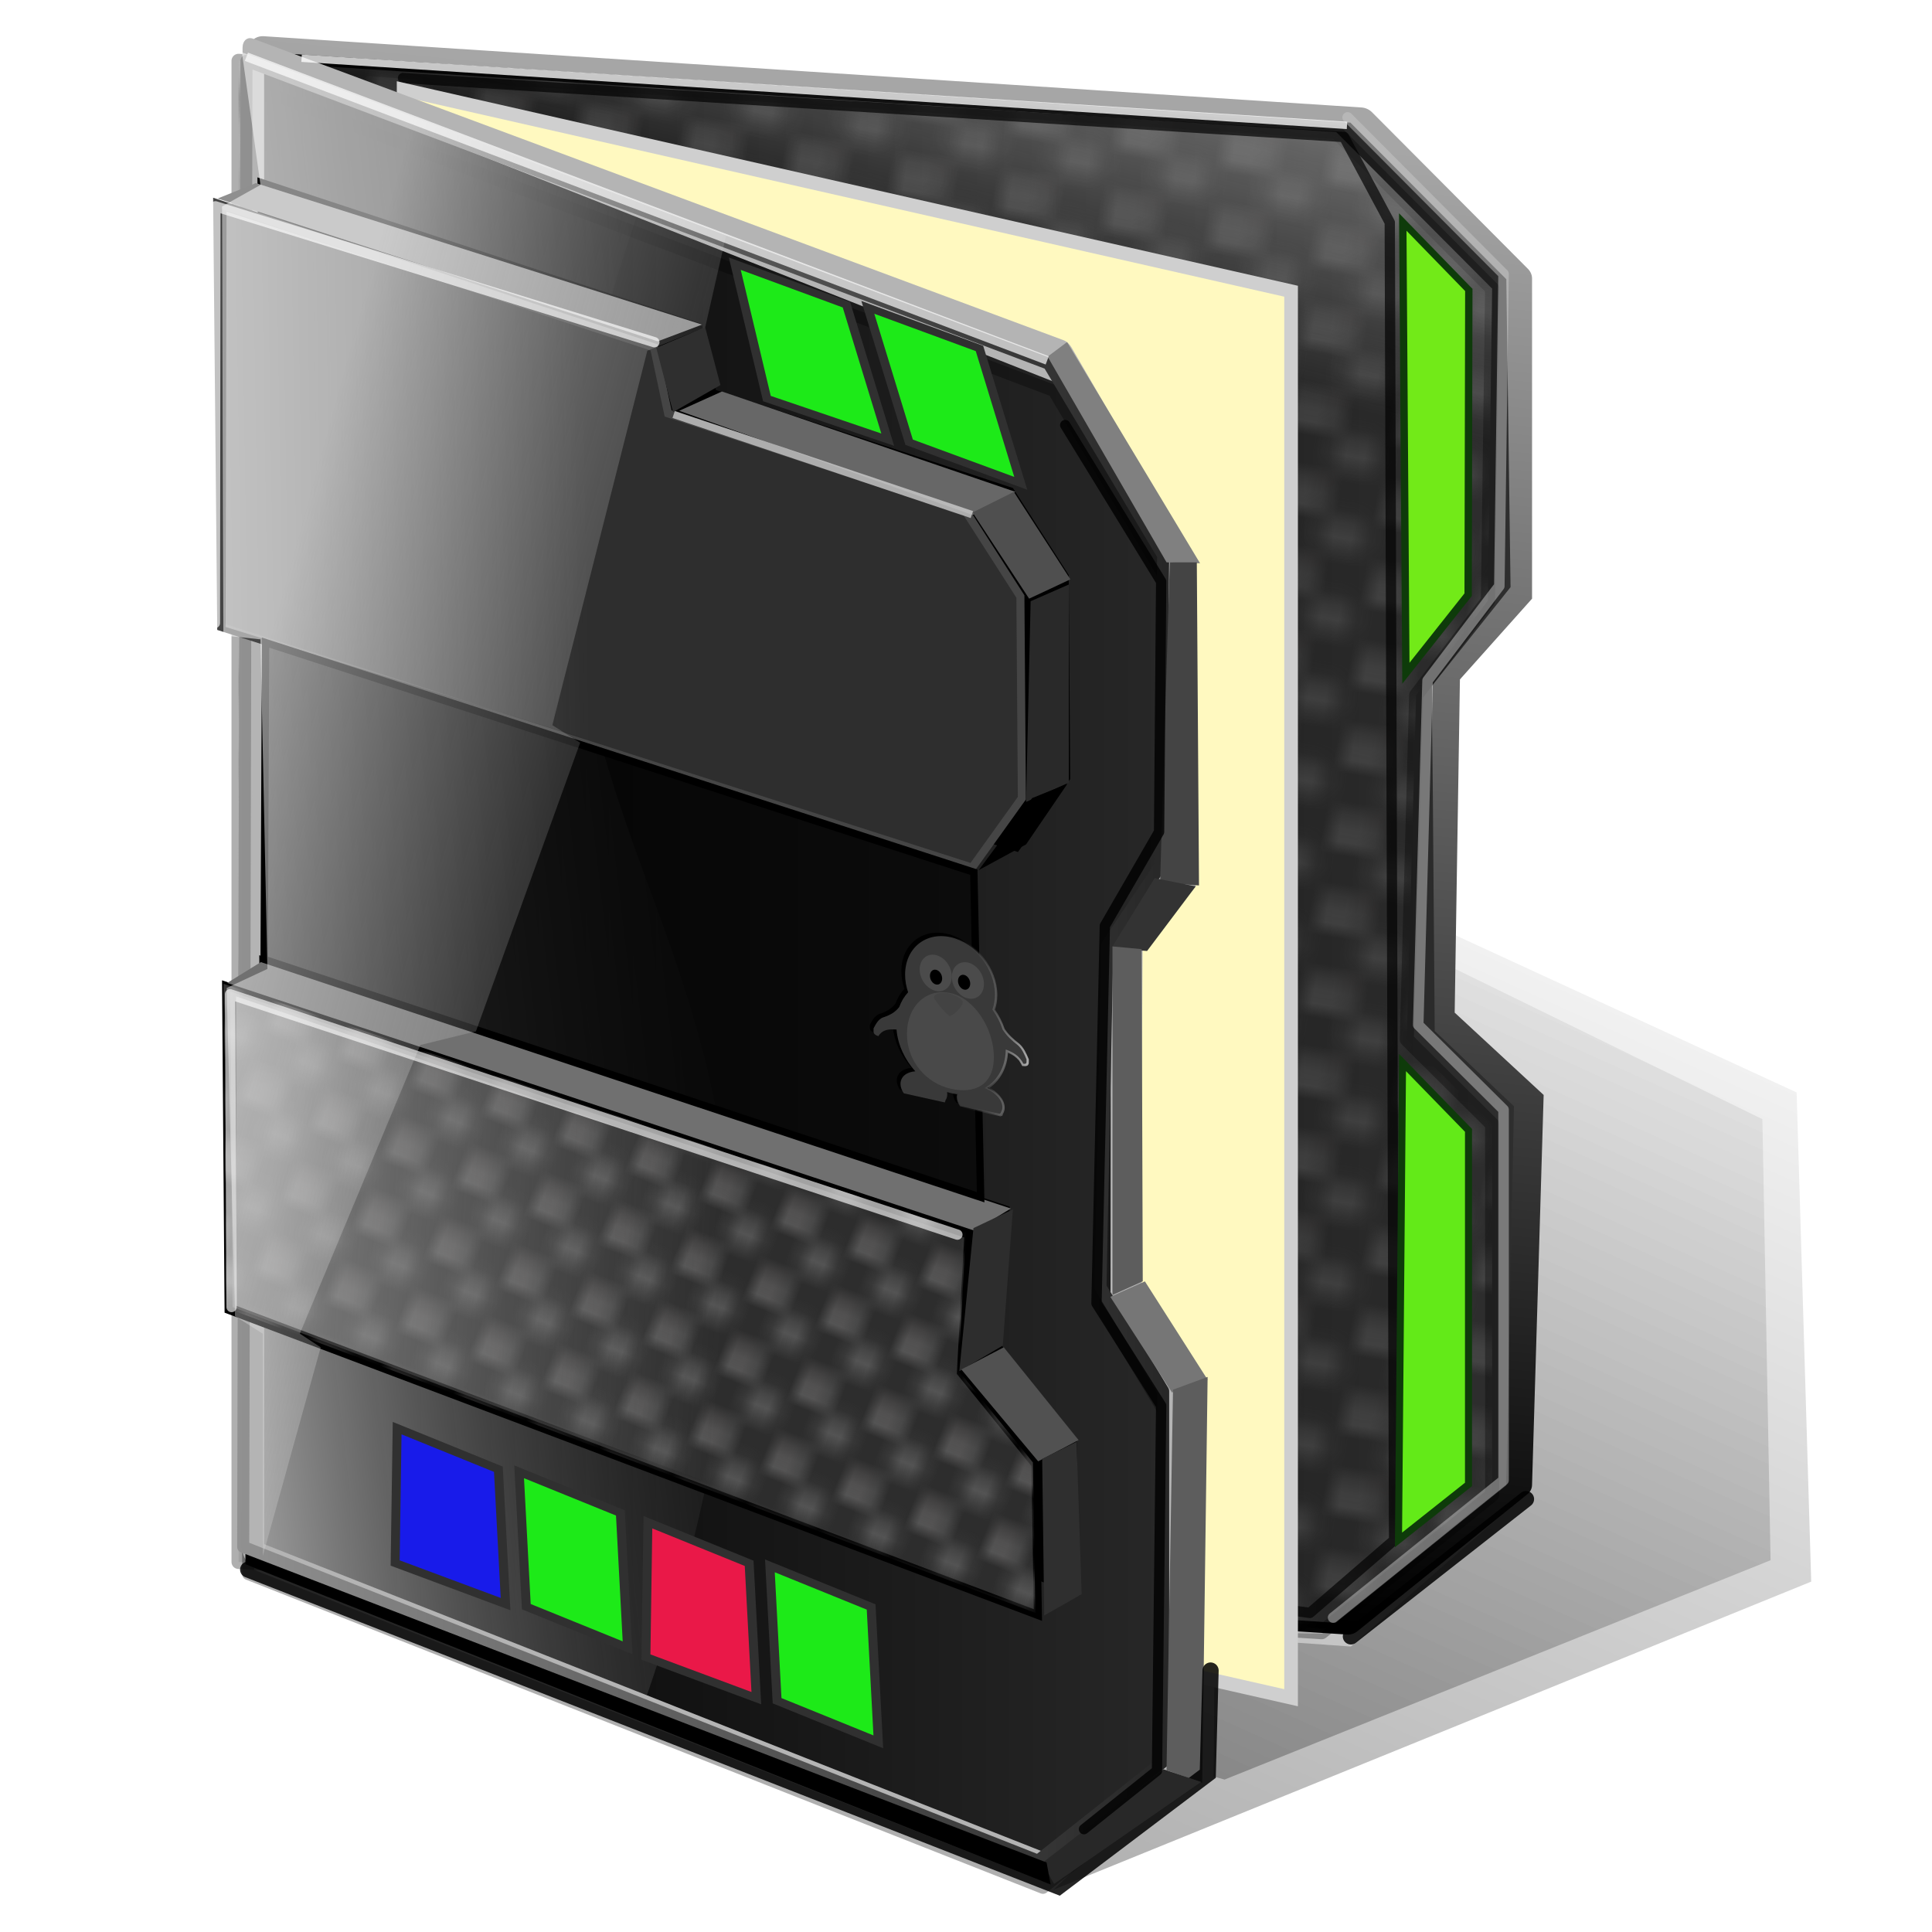 <?xml version="1.0" encoding="UTF-8" standalone="no"?>
<!-- Created with Inkscape (http://www.inkscape.org/) -->

<svg
   width="255"
   height="255"
   viewBox="0 0 67.469 67.469"
   version="1.1"
   id="svg8"
   inkscape:version="1.2.1 (9c6d41e410, 2022-07-14)"
   sodipodi:docname="pcmanfm.svg"
   xmlns:inkscape="http://www.inkscape.org/namespaces/inkscape"
   xmlns:sodipodi="http://sodipodi.sourceforge.net/DTD/sodipodi-0.dtd"
   xmlns:xlink="http://www.w3.org/1999/xlink"
   xmlns="http://www.w3.org/2000/svg"
   xmlns:svg="http://www.w3.org/2000/svg"
   xmlns:rdf="http://www.w3.org/1999/02/22-rdf-syntax-ns#"
   xmlns:cc="http://creativecommons.org/ns#"
   xmlns:dc="http://purl.org/dc/elements/1.1/">
  <defs
     id="defs2">
    <linearGradient
       inkscape:collect="always"
       id="linearGradient1733">
      <stop
         style="stop-color:#000000;stop-opacity:0.307;"
         offset="0"
         id="stop1729" />
      <stop
         style="stop-color:#000000;stop-opacity:0.049;"
         offset="1"
         id="stop1731" />
    </linearGradient>
    <linearGradient
       id="linearGradient4993"
       inkscape:collect="always">
      <stop
         id="stop4995"
         stop-color="#dddddd"
         stop-opacity="0.374" />
      <stop
         id="stop4997"
         offset="1"
         stop-color="#d5d5d5"
         stop-opacity="0" />
    </linearGradient>
    <linearGradient
       inkscape:collect="always"
       id="linearGradient5024">
      <stop
         id="stop5026"
         stop-color="#000000"
         stop-opacity="1" />
      <stop
         offset="1"
         id="stop5028"
         stop-color="#2e2e2e"
         stop-opacity="1" />
    </linearGradient>
    <pattern
       patternTransform="matrix(0.613,0.099,-0.076,0.471,56.716,241.92)"
       id="pattern4304"
       xlink:href="#pattern5023"
       inkscape:collect="always" />
    <pattern
       patternTransform="matrix(0.385,0.152,-0.142,0.361,44.173,253.22)"
       id="pattern4296"
       xlink:href="#pattern5023"
       inkscape:collect="always" />
    <linearGradient
       id="linearGradient5064"
       inkscape:collect="always">
      <stop
         id="stop5066"
         stop-color="#c5c5c5"
         stop-opacity="0.417"
         style="stop-color:#ffffff;stop-opacity:0.526;"
         offset="0" />
      <stop
         id="stop5068"
         offset="1"
         stop-color="#c5c5c5"
         stop-opacity="0"
         style="stop-color:#c5c5c5;stop-opacity:0.113" />
    </linearGradient>
    <pattern
       patternTransform="matrix(0.423,0.165,-0.164,0.419,79.873,242.201)"
       id="pattern5029"
       xlink:href="#pattern5014"
       inkscape:collect="always" />
    <linearGradient
       id="linearGradient5019"
       inkscape:collect="always">
      <stop
         id="stop5021"
         stop-color="#bbbbbb"
         stop-opacity="0.596" />
      <stop
         id="stop5023"
         offset="1"
         stop-color="#919191"
         stop-opacity="0" />
    </linearGradient>
    <pattern
       patternTransform="matrix(0.446,0.178,-0.177,0.443,79.116,242.215)"
       id="pattern4968"
       xlink:href="#pattern5014"
       inkscape:collect="always" />
    <linearGradient
       id="linearGradient4942"
       inkscape:collect="always">
      <stop
         id="stop4944"
         stop-color="#919191"
         stop-opacity="1" />
      <stop
         id="stop4946"
         offset="1"
         stop-color="#272727"
         stop-opacity="1" />
    </linearGradient>
    <linearGradient
       id="linearGradient4932"
       inkscape:collect="always">
      <stop
         id="stop4934"
         stop-color="#d5d5d5"
         stop-opacity="0.749" />
      <stop
         id="stop4936"
         offset="1"
         stop-color="#000000"
         stop-opacity="0" />
    </linearGradient>
    <pattern
       patternTransform="matrix(0.743,0,0,0.695,262.173,46.362)"
       id="pattern5023"
       xlink:href="#pattern5014"
       inkscape:collect="always" />
    <linearGradient
       id="linearGradient4153"
       inkscape:collect="always">
      <stop
         id="stop4155"
         stop-color="#a6a6a6"
         stop-opacity="1" />
      <stop
         id="stop4157"
         offset="1"
         stop-color="#000000"
         stop-opacity="1" />
    </linearGradient>
    <linearGradient
       id="linearGradient4145"
       inkscape:collect="always">
      <stop
         id="stop4147"
         stop-color="#000000"
         stop-opacity="1" />
      <stop
         id="stop4149"
         offset="1"
         stop-color="#272727"
         stop-opacity="1" />
    </linearGradient>
    <linearGradient
       gradientTransform="matrix(0.257,0.017,0,0.235,-15.569,225.425)"
       gradientUnits="userSpaceOnUse"
       y2="129.98"
       x2="265.62"
       y1="129.98"
       x1="95.05"
       id="linearGradient4151"
       xlink:href="#linearGradient5024"
       inkscape:collect="always" />
    <linearGradient
       gradientTransform="matrix(0.257,0.017,0,0.235,-15.473,225.08)"
       gradientUnits="userSpaceOnUse"
       y2="242.85"
       x2="245.55"
       y1="23.337"
       x1="254"
       id="linearGradient4159"
       xlink:href="#linearGradient4153"
       inkscape:collect="always" />
    <linearGradient
       id="linearGradient3164">
      <stop
         id="stop3166"
         stop-color="#919090"
         stop-opacity="1" />
      <stop
         offset="1"
         id="stop3168"
         stop-color="#464646"
         stop-opacity="1" />
    </linearGradient>
    <linearGradient
       gradientTransform="matrix(0.275,0,0,0.275,283.288,38.825)"
       y2="-0.084"
       x2="4.351"
       y1="9.958"
       x1="4.351"
       gradientUnits="userSpaceOnUse"
       id="linearGradient4987"
       xlink:href="#linearGradient3164"
       inkscape:collect="always" />
    <linearGradient
       y2="9.849"
       x2="14.582"
       y1="20.501"
       x1="14.582"
       gradientTransform="matrix(0.275,0,0,0.274,283.288,38.848)"
       gradientUnits="userSpaceOnUse"
       id="linearGradient4991"
       xlink:href="#linearGradient3164"
       inkscape:collect="always" />
    <pattern
       id="pattern5014"
       patternTransform="translate(283.571,48.725)"
       height="5.572"
       width="5.514"
       patternUnits="userSpaceOnUse">
      <g
         id="g5004"
         transform="translate(-283.288,-38.802)">
        <rect
           id="rect5006"
           width="2.74"
           height="2.763"
           x="283.29"
           y="38.802"
           stroke-opacity="1"
           fill="url(#linearGradient4987)"
           stroke="none"
           fill-opacity="1" />
        <rect
           id="rect5008"
           width="2.821"
           height="2.809"
           x="285.98"
           y="41.565"
           stroke-opacity="1"
           fill="url(#linearGradient4991)"
           stroke="none"
           fill-opacity="1" />
      </g>
    </pattern>
    <linearGradient
       y2="129.98"
       x2="265.62"
       y1="129.98"
       x1="95.05"
       gradientTransform="matrix(0.188,0.074,0,0.235,-9.338,219.944)"
       gradientUnits="userSpaceOnUse"
       id="linearGradient4941"
       xlink:href="#linearGradient4145"
       inkscape:collect="always" />
    <linearGradient
       gradientTransform="matrix(0.188,0.074,0,0.235,-5.378,221.886)"
       gradientUnits="userSpaceOnUse"
       y2="109.44"
       x2="185.64"
       y1="129.46"
       x1="57.03"
       id="linearGradient4938"
       xlink:href="#linearGradient4932"
       inkscape:collect="always" />
    <linearGradient
       gradientTransform="matrix(0.188,0.074,0,0.235,-5.378,221.886)"
       gradientUnits="userSpaceOnUse"
       y2="127.62"
       x2="245.22"
       y1="127.62"
       x1="72.65"
       id="linearGradient4948"
       xlink:href="#linearGradient4942"
       inkscape:collect="always" />
    <filter
       height="1.078"
       y="-0.039"
       width="1.092"
       x="-0.046"
       id="filter5009"
       inkscape:collect="always"
       color-interpolation-filters="sRGB">
      <feGaussianBlur
         id="feGaussianBlur5011"
         stdDeviation="0.027"
         inkscape:collect="always" />
    </filter>
    <linearGradient
       gradientTransform="matrix(0.306,0,0,0.257,-6.755,229.73)"
       gradientUnits="userSpaceOnUse"
       y2="71.3"
       x2="89.11"
       y1="71.862"
       x1="45.977"
       id="linearGradient5025"
       xlink:href="#linearGradient5019"
       inkscape:collect="always" />
    <linearGradient
       gradientTransform="matrix(0.306,0,0,0.257,-6.755,229.73)"
       gradientUnits="userSpaceOnUse"
       y2="176.48"
       x2="104.61"
       y1="173.93"
       x1="52.16"
       id="linearGradient5039"
       xlink:href="#linearGradient5019"
       inkscape:collect="always" />
    <linearGradient
       gradientTransform="matrix(0.306,0,0,0.257,-6.68,229.881)"
       gradientUnits="userSpaceOnUse"
       y2="117.77"
       x2="90.74"
       y1="107.72"
       x1="47.35"
       id="linearGradient5070"
       xlink:href="#linearGradient5064"
       inkscape:collect="always" />
    <linearGradient
       gradientTransform="matrix(0.257,0,0,0.257,-0.579,229.73)"
       gradientUnits="userSpaceOnUse"
       y2="37.726"
       x2="118.13"
       y1="2.146"
       x1="127.11"
       id="linearGradient4999"
       xlink:href="#linearGradient4993"
       inkscape:collect="always" />
    <filter
       height="1.026"
       y="-0.013"
       width="1.04"
       x="-0.02"
       id="filter4286"
       inkscape:collect="always"
       color-interpolation-filters="sRGB">
      <feGaussianBlur
         id="feGaussianBlur4288"
         stdDeviation="0.824"
         inkscape:collect="always" />
    </filter>
    <filter
       height="1.133"
       y="-0.065"
       width="1.039"
       x="-0.02"
       id="filter4297"
       inkscape:collect="always"
       color-interpolation-filters="sRGB">
      <feGaussianBlur
         id="feGaussianBlur4299"
         stdDeviation="0.965"
         inkscape:collect="always" />
    </filter>
    <linearGradient
       inkscape:collect="always"
       id="linearGradient4614">
      <stop
         id="stop4616"
         stop-color="#000000"
         stop-opacity="0" />
      <stop
         offset="1"
         id="stop4618"
         stop-color="#c5c5c5"
         stop-opacity="0.829" />
    </linearGradient>
    <linearGradient
       inkscape:collect="always"
       xlink:href="#linearGradient4614"
       id="linearGradient4620"
       x1="138.42"
       y1="124.97"
       x2="242.46"
       y2="123.03"
       gradientUnits="userSpaceOnUse" />
    <filter
       height="1.033"
       y="-0.016"
       width="1.482"
       x="-0.241"
       id="filter5134"
       inkscape:collect="always"
       color-interpolation-filters="sRGB">
      <feGaussianBlur
         id="feGaussianBlur5136"
         stdDeviation="1.019"
         inkscape:collect="always" />
    </filter>
    <filter
       inkscape:collect="always"
       id="filter1723"
       x="-0.027"
       width="1.055"
       y="-0.021"
       height="1.043"
       color-interpolation-filters="sRGB">
      <feGaussianBlur
         inkscape:collect="always"
         stdDeviation="1.173"
         id="feGaussianBlur1725" />
    </filter>
    <linearGradient
       inkscape:collect="always"
       xlink:href="#linearGradient1733"
       id="linearGradient1735"
       x1="154.59"
       y1="253.955"
       x2="212.544"
       y2="125.355"
       gradientUnits="userSpaceOnUse" />
  </defs>
  <sodipodi:namedview
     id="base"
     pagecolor="#ff0000"
     bordercolor="#666666"
     borderopacity="1.0"
     inkscape:pageopacity="0"
     inkscape:pageshadow="2"
     inkscape:zoom="3.4980392"
     inkscape:cx="127.5"
     inkscape:cy="127.5"
     inkscape:document-units="mm"
     inkscape:current-layer="layer1"
     showgrid="false"
     units="px"
     inkscape:snap-to-guides="false"
     inkscape:snap-grids="false"
     inkscape:snap-others="false"
     inkscape:object-nodes="false"
     inkscape:snap-nodes="false"
     inkscape:snap-global="false"
     inkscape:window-width="1920"
     inkscape:window-height="1056"
     inkscape:window-x="0"
     inkscape:window-y="0"
     inkscape:window-maximized="1"
     inkscape:showpageshadow="2"
     inkscape:pagecheckerboard="0"
     inkscape:deskcolor="#ff0000" />
  <g
     inkscape:label="Layer 1"
     inkscape:groupmode="layer"
     id="layer1"
     transform="translate(0,-229.531)">
    <g
       id="g5120"
       transform="matrix(0.257,0,0,0.257,-0.579,230.459)"
       filter="url(#filter1723)"
       style="fill-opacity:1;fill:url(#linearGradient1735)">
      <path
         sodipodi:nodetypes="ccccccccc"
         inkscape:connector-curvature="0"
         id="path4301"
         d="m 145.397,253.171 102.966,-41.865 -1.98,-66.475 -50.351,-23.196 10.466,77.224 -24.61,19.518 -19.518,-0.283 0.283,18.67 z"
         stroke-opacity="1"
         fill="#000000"
         fill-rule="evenodd"
         stroke="none"
         stroke-linejoin="miter"
         fill-opacity="0.161"
         stroke-linecap="butt"
         stroke-width="1"
         style="fill-opacity:1;fill:url(#linearGradient1735)" />
      <path
         d="m 155.425,246.922 90.612,-37.069 -1.689,-63.278 -45.119,-21.451 0.157,8.605 11.728,10.851 -1.273,54.571 -24.029,20.972 -18.501,-1.3 -0.153,18.96 z"
         id="path5114"
         inkscape:connector-curvature="0"
         sodipodi:nodetypes="ccccccccccc"
         stroke-opacity="1"
         fill="#000000"
         fill-rule="evenodd"
         stroke="none"
         stroke-linejoin="miter"
         fill-opacity="0.161"
         stroke-linecap="butt"
         stroke-width="1"
         style="fill-opacity:1;fill:url(#linearGradient1735)" />
      <path
         sodipodi:nodetypes="ccccccccccc"
         inkscape:connector-curvature="0"
         id="path5116"
         d="m 168.652,238.201 74.188,-29.802 -1.108,-59.935 -41.776,-20.434 -0.57,5.698 11.728,10.851 -1.273,54.571 -24.029,20.972 -18.501,-1.3 -0.153,18.96 z"
         stroke-opacity="1"
         fill="#000000"
         fill-rule="evenodd"
         stroke="none"
         stroke-linejoin="miter"
         fill-opacity="0.161"
         stroke-linecap="butt"
         stroke-width="1"
         style="fill-opacity:1;fill:url(#linearGradient1735)" />
      <path
         d="m 167.344,235.585 72.153,-29.22 -0.091,-56.156 -39.451,-19.126 -0.57,2.645 11.728,10.851 -1.273,54.571 -24.029,20.972 -19.228,-1.01 z"
         id="path5118"
         inkscape:connector-curvature="0"
         sodipodi:nodetypes="cccccccccc"
         stroke-opacity="1"
         fill="#000000"
         fill-rule="evenodd"
         stroke="none"
         stroke-linejoin="miter"
         fill-opacity="0.161"
         stroke-linecap="butt"
         stroke-width="1"
         style="fill-opacity:1;fill:url(#linearGradient1735)" />
    </g>
    <path
       d="m 9.211,230.796 c -0.283,-0.018 -0.513,0.177 -0.513,0.436 v 52.423 c 2.8e-5,0.259 0.23,0.485 0.513,0.503 l 37.825,2.454 c 0.132,0.009 0.258,-0.029 0.354,-0.106 l 5.953,-4.796 c 0.102,-0.082 0.159,-0.201 0.159,-0.33 l 0.405,-13.611 -3.107,-2.875 0.183,-11.636 2.519,-2.82 v -11.182 c -5e-6,-0.122 -0.052,-0.243 -0.145,-0.337 l -5.445,-5.469 c -0.097,-0.097 -0.229,-0.157 -0.368,-0.166 z m 0.513,0.973 37.603,2.44 5.148,5.171 v 10.666 l -2.46,3.312 -0.015,12.141 2.642,2.707 -0.167,12.906 -5.645,4.548 -37.106,-2.407 z"
       id="path4141"
       inkscape:connector-curvature="0"
       sodipodi:nodetypes="cccccccccccccccccccccccccccc"
       visibility="visible"
       letter-spacing="0"
       text-align="start"
       shape-rendering="auto"
       mix-blend-mode="normal"
       color-interpolation-filters="linearRGB"
       isolation="auto"
       stroke-dasharray="none"
       stroke-opacity="1"
       word-spacing="0"
       white-space="normal"
       overflow="visible"
       font-size="0"
       font-family="sans-serif"
       text-decoration-line="none"
       opacity="1"
       fill="url(#linearGradient4159)"
       solid-opacity="1"
       stroke-miterlimit="4"
       image-rendering="auto"
       text-decoration-style="solid"
       fill-opacity="1"
       text-rendering="auto"
       solid-color="#000000"
       font-weight="normal"
       stroke="none"
       text-decoration="none"
       clip-rule="nonzero"
       font-style="normal"
       display="inline"
       line-height="normal"
       text-decoration-color="#000000"
       color="#000000"
       enable-background="accumulate"
       fill-rule="nonzero"
       font-variant="normal"
       stroke-linecap="round"
       stroke-linejoin="round"
       text-transform="none"
       stroke-width="1.03"
       color-rendering="auto"
       stroke-dashoffset="0"
       text-anchor="start"
       font-stretch="normal"
       writing-mode="lr-tb"
       baseline-shift="0"
       text-indent="0"
       direction="ltr"
       color-interpolation="sRGB" />
    <path
       d="m 8.825,231.327 38.333,2.487 5.445,5.469 0.148,10.753 -2.744,3.441 0.096,12.058 2.766,2.629 -0.267,13.242 -5.953,4.796 -37.825,-2.454 z"
       id="rect4138"
       inkscape:connector-curvature="0"
       sodipodi:nodetypes="ccccccccccc"
       opacity="1"
       stroke-dasharray="none"
       stroke-opacity="1"
       fill="url(#linearGradient4151)"
       stroke="none"
       stroke-linejoin="round"
       fill-opacity="1"
       stroke-linecap="round"
       stroke-width="1.03"
       stroke-dashoffset="0"
       stroke-miterlimit="4" />
    <path
       sodipodi:nodetypes="ccccccccccc"
       inkscape:connector-curvature="0"
       id="path5021"
       d="m 8.33,231.655 38.333,2.487 5.445,5.469 -0.148,10.896 -2.506,3.302 -0.326,12.024 2.98,2.961 v 12.941 l -5.953,4.796 -37.825,-2.454 z"
       opacity="0.314"
       stroke-dasharray="none"
       stroke-opacity="1"
       fill="url(#pattern4304)"
       stroke="#000000"
       stroke-linejoin="round"
       fill-opacity="1"
       stroke-linecap="round"
       stroke-width="0.491"
       stroke-dashoffset="0"
       stroke-miterlimit="4" />
    <path
       d="m 47.062,233.631 5.445,5.469 -0.148,10.896 -2.506,3.302 -0.326,12.024 2.98,2.961 v 12.941 l -5.953,4.796"
       id="path4912"
       inkscape:connector-curvature="0"
       sodipodi:nodetypes="cccccccc"
       opacity="0.488"
       stroke-dasharray="none"
       stroke-opacity="1"
       fill="none"
       stroke="#c9c9c9"
       stroke-linejoin="round"
       fill-opacity="1"
       stroke-linecap="round"
       stroke-width="0.368"
       stroke-dashoffset="0"
       stroke-miterlimit="4" />
    <path
       d="m 8.33,231.655 38.333,2.487 5.445,5.469 -0.148,10.896 -43.63,-10.978 z"
       id="path4991"
       inkscape:connector-curvature="0"
       sodipodi:nodetypes="cccccc"
       opacity="1"
       stroke-dasharray="none"
       stroke-opacity="1"
       fill="url(#linearGradient4999)"
       stroke="none"
       stroke-linejoin="round"
       fill-opacity="1"
       stroke-linecap="round"
       stroke-width="0.491"
       stroke-dashoffset="0"
       stroke-miterlimit="4" />
    <path
       d="m 57.016,6.992 127.865,8.014 6.217,11.607 0.587,179.056 -11.436,9.886 -14.215,-1.929"
       id="path4284"
       inkscape:connector-curvature="0"
       sodipodi:nodetypes="cccccc"
       transform="matrix(0.257,0,0,0.257,-0.579,230.459)"
       stroke-dasharray="none"
       stroke-opacity="0.668"
       fill="none"
       filter="url(#filter4286)"
       fill-rule="evenodd"
       stroke="#000000"
       stroke-linejoin="round"
       stroke-linecap="round"
       stroke-width="1.4"
       stroke-miterlimit="4" />
    <path
       d="m 232.973,96.094 -0.425,-67.028 8.975,9.447 -0.089,45.292 z"
       id="path4914"
       inkscape:connector-curvature="0"
       sodipodi:nodetypes="ccccc"
       transform="matrix(0.257,0.017,0,0.235,-10.778,226.5)"
       style="fill:#72ea18;fill-opacity:1;fill-rule:evenodd;stroke:#0e3b0a;stroke-width:1;stroke-linecap:butt;stroke-linejoin:miter;stroke-opacity:1" />
    <path
       sodipodi:nodetypes="ccccc"
       inkscape:connector-curvature="0"
       id="path4928"
       d="m 48.838,283.308 0.141,-16.671 2.304,2.368 -1.08e-4,12.365 z"
       style="fill:#63ea18;fill-opacity:1;fill-rule:evenodd;stroke:#0e3b0a;stroke-width:0.246;stroke-linecap:butt;stroke-linejoin:miter;stroke-opacity:1" />
    <path
       id="rect1334"
       style="fill:#fff9c0;stroke:#cfcfcf;stroke-width:0.477;stroke-linecap:round;stroke-dasharray:none;stroke-opacity:1"
       d="m 14.095,232.667 30.992,7.034 v 49.118 l -30.992,-7.034 z"
       sodipodi:nodetypes="ccccc" />
    <path
       sodipodi:nodetypes="ccccccccccc"
       inkscape:connector-curvature="0"
       id="path4929"
       d="m 8.563,231.33 28.13,11.106 3.996,6.694 0.109,10.787 -2.013,2.824 0.071,12.08 2.03,3.251 -0.196,13.182 -4.369,3.458 -27.757,-10.959 z"
       opacity="1"
       stroke-dasharray="none"
       stroke-opacity="1"
       fill="url(#linearGradient4941)"
       stroke="none"
       stroke-linejoin="round"
       fill-opacity="1"
       stroke-linecap="round"
       stroke-width="1.03"
       stroke-dashoffset="0"
       stroke-miterlimit="4" />
    <path
       d="m 8.78,232.556 28.016,10.625 3.996,6.694 -0.109,10.863 -1.839,2.739 -0.239,11.95 2.187,3.631 V 291.999 l -4.369,3.458 -27.757,-10.959 z"
       id="path4931"
       inkscape:connector-curvature="0"
       sodipodi:nodetypes="ccccccccccc"
       opacity="0.314"
       stroke-dasharray="none"
       stroke-opacity="1"
       fill="url(#pattern4296)"
       stroke="#000000"
       stroke-linejoin="round"
       fill-opacity="1"
       stroke-linecap="round"
       stroke-width="0.421"
       stroke-dashoffset="0"
       stroke-miterlimit="4" />
    <path
       sodipodi:nodetypes="cccccccc"
       inkscape:connector-curvature="0"
       id="path4933"
       d="m 36.623,242.233 3.996,6.694 -0.109,10.863 -1.839,2.739 -0.239,11.95 2.187,3.631 v 12.941 l -4.369,3.458"
       opacity="0.488"
       stroke-dasharray="none"
       stroke-opacity="1"
       fill="none"
       stroke="#c9c9c9"
       stroke-linejoin="round"
       fill-opacity="1"
       stroke-linecap="round"
       stroke-width="0.315"
       stroke-dashoffset="0"
       stroke-miterlimit="4" />
    <path
       sodipodi:nodetypes="ccccc"
       inkscape:connector-curvature="0"
       id="path4930"
       d="m 8.9,231.453 13.433,5.355 c -8.504,24.159 10.024,23.677 0.241,51.975 l -13.635,-5.185 z"
       opacity="1"
       stroke-dasharray="none"
       stroke-opacity="1"
       fill="url(#linearGradient4938)"
       stroke="none"
       stroke-linejoin="round"
       fill-opacity="1"
       stroke-linecap="round"
       stroke-width="0.515"
       stroke-dashoffset="0"
       stroke-miterlimit="4" />
    <path
       sodipodi:nodetypes="cccccccccccccccccccccccccccc"
       inkscape:connector-curvature="0"
       id="path4927"
       d="m 8.847,230.886 c -0.208,-0.082 -0.377,0.062 -0.377,0.321 v 52.423 c 2.09e-5,0.259 0.169,0.536 0.377,0.618 L 36.604,295.207 c 0.097,0.038 0.19,0.029 0.26,-0.027 l 4.997,-3.313 c 0.075,-0.059 0.117,-0.166 0.117,-0.294 l 0.012,-13.76 -2.166,-3.574 0.077,-11.498 1.849,-2.254 v -11.182 c -8e-6,-0.122 -0.038,-0.255 -0.107,-0.37 l -4.224,-7.271 c -0.071,-0.119 -0.168,-0.209 -0.27,-0.249 z m 0.377,1.088 27.595,10.895 3.778,6.329 v 10.666 l -1.805,2.759 -0.011,12.137 1.939,3.301 -0.122,12.868 -4.142,3.279 -27.23,-10.751 z"
       visibility="visible"
       letter-spacing="0"
       text-align="start"
       shape-rendering="auto"
       mix-blend-mode="normal"
       color-interpolation-filters="linearRGB"
       isolation="auto"
       stroke-dasharray="none"
       stroke-opacity="1"
       word-spacing="0"
       white-space="normal"
       overflow="visible"
       font-size="0"
       font-family="sans-serif"
       text-decoration-line="none"
       opacity="1"
       fill="#b4b4b4"
       solid-opacity="1"
       stroke-miterlimit="4"
       image-rendering="auto"
       text-decoration-style="solid"
       fill-opacity="1"
       text-rendering="auto"
       solid-color="#000000"
       font-weight="normal"
       stroke="none"
       text-decoration="none"
       clip-rule="nonzero"
       font-style="normal"
       display="inline"
       line-height="normal"
       text-decoration-color="#000000"
       color="#000000"
       enable-background="accumulate"
       fill-rule="nonzero"
       font-variant="normal"
       stroke-linecap="round"
       stroke-linejoin="round"
       text-transform="none"
       stroke-width="1.03"
       color-rendering="auto"
       stroke-dashoffset="0"
       text-anchor="start"
       font-stretch="normal"
       writing-mode="lr-tb"
       baseline-shift="0"
       text-indent="0"
       direction="ltr"
       color-interpolation="sRGB" />
    <path
       sodipodi:nodetypes="ccccccccccc"
       inkscape:connector-curvature="0"
       id="path4940"
       d="m 8.607,231.656 28.016,10.577 3.996,6.694 -0.109,10.863 -1.839,2.739 -0.239,11.95 2.187,3.631 v 12.941 l -4.369,3.458 -27.757,-10.959 z"
       opacity="1"
       stroke-dasharray="none"
       stroke-opacity="1"
       fill="none"
       stroke="url(#linearGradient4948)"
       stroke-linejoin="round"
       fill-opacity="1"
       stroke-linecap="round"
       stroke-width="0.421"
       stroke-dashoffset="0"
       stroke-miterlimit="4" />
    <path
       d="m 37.264,241.477 4.644,7.724 -1.17,-0.032 -4.153,-7.183 z"
       id="path4946"
       inkscape:connector-curvature="0"
       stroke-opacity="1"
       fill="#808080"
       fill-rule="evenodd"
       stroke="none"
       stroke-linejoin="miter"
       fill-opacity="1"
       stroke-linecap="butt"
       stroke-width="0.257" />
    <path
       d="m 40.851,249.169 h 0.944 l 0.076,11.283 -1.359,-0.095 z"
       id="path4948"
       inkscape:connector-curvature="0"
       stroke-opacity="1"
       fill="#444444"
       fill-rule="evenodd"
       stroke="none"
       stroke-linejoin="miter"
       fill-opacity="1"
       stroke-linecap="butt"
       stroke-width="0.257" />
    <path
       d="m 40.322,260.198 1.435,0.286 -1.699,2.257 -1.246,-0.095 z"
       id="path4950"
       inkscape:connector-curvature="0"
       sodipodi:nodetypes="ccccc"
       stroke-opacity="1"
       fill="#333333"
       fill-rule="evenodd"
       stroke="none"
       stroke-linejoin="miter"
       fill-opacity="1"
       stroke-linecap="butt"
       stroke-width="0.257" />
    <path
       d="m 38.85,262.582 1.019,0.095 0.038,11.601 -1.057,0.477 z"
       id="path4952"
       inkscape:connector-curvature="0"
       stroke-opacity="1"
       fill="#5d5d5d"
       fill-rule="evenodd"
       stroke="none"
       stroke-linejoin="miter"
       fill-opacity="1"
       stroke-linecap="butt"
       stroke-width="0.257" />
    <path
       d="m 38.774,274.819 1.208,-0.54 2.19,3.433 -1.246,0.445 z"
       id="path4954"
       inkscape:connector-curvature="0"
       stroke-opacity="1"
       fill="#767676"
       fill-rule="evenodd"
       stroke="none"
       stroke-linejoin="miter"
       fill-opacity="1"
       stroke-linecap="butt"
       stroke-width="0.257" />
    <path
       d="m 40.964,278.061 1.208,-0.445 -0.189,14.176 -1.246,-0.445 z"
       id="path4956"
       inkscape:connector-curvature="0"
       stroke-opacity="1"
       fill="#5d5d5d"
       fill-rule="evenodd"
       stroke="none"
       stroke-linejoin="miter"
       fill-opacity="1"
       stroke-linecap="butt"
       stroke-width="0.257" />
    <path
       d="m 35.094,210.259 110.11,43.063 20.282,-15.323 0.378,-14.024 m 19.068,-4.64 23.793,-18.658"
       id="path4291"
       inkscape:connector-curvature="0"
       sodipodi:nodetypes="cccccc"
       transform="matrix(0.257,0,0,0.257,-0.352,230.308)"
       stroke-dasharray="none"
       stroke-opacity="0.855"
       fill="none"
       filter="url(#filter4297)"
       fill-rule="evenodd"
       stroke="#000000"
       stroke-linejoin="miter"
       stroke-linecap="round"
       stroke-width="2.2"
       stroke-miterlimit="4" />
    <path
       d="m 40.624,291.315 1.321,0.445 -5.134,3.56 -0.415,-0.731 z"
       id="path4958"
       inkscape:connector-curvature="0"
       stroke-opacity="1"
       fill="#282828"
       fill-rule="evenodd"
       stroke="none"
       stroke-linejoin="miter"
       fill-opacity="1"
       stroke-linecap="butt"
       stroke-width="0.257" />
    <path
       d="m 8.57,283.801 27.979,10.772 0.141,0.769 -28.119,-11.186 z"
       id="path4960"
       inkscape:connector-curvature="0"
       stroke-opacity="1"
       fill="#000000"
       fill-rule="evenodd"
       stroke="none"
       stroke-linejoin="miter"
       fill-opacity="1"
       stroke-linecap="butt"
       stroke-width="0.257" />
    <path
       d="m 9.132,235.92 0.141,14.796 26.221,8.404 1.739,-2.426 -0.052,-7.043 -1.898,-2.959 -10.404,-3.433 -0.492,-2.308 z"
       id="path4962"
       inkscape:connector-curvature="0"
       sodipodi:nodetypes="ccccccccc"
       stroke-opacity="1"
       fill="#000000"
       fill-rule="evenodd"
       stroke="#000000"
       stroke-linejoin="miter"
       fill-opacity="1"
       stroke-linecap="butt"
       stroke-width="0.281" />
    <path
       sodipodi:nodetypes="ccccccccc"
       inkscape:connector-curvature="0"
       id="path4964"
       d="m 7.585,236.631 0.141,14.796 26.221,8.404 1.739,-2.426 -0.052,-7.043 -1.898,-2.959 -10.404,-3.433 -0.492,-2.308 z"
       stroke-opacity="1"
       fill="#2e2e2e"
       fill-rule="evenodd"
       stroke="#454545"
       stroke-linejoin="miter"
       fill-opacity="1"
       stroke-linecap="butt"
       stroke-width="0.281" />
    <path
       d="m 7.304,236.631 0.141,14.796 26.221,8.404 1.739,-2.426 -0.052,-7.043 -1.898,-2.959 -10.404,-3.433 -0.492,-2.308 z"
       id="path4966"
       inkscape:connector-curvature="0"
       sodipodi:nodetypes="ccccccccc"
       style="opacity:0.311;fill:url(#pattern4968);fill-opacity:1;fill-rule:evenodd;stroke:none;stroke-width:0.257;stroke-linecap:butt;stroke-linejoin:miter;stroke-opacity:1" />
    <path
       d="m 7.6,236.464 1.334,-0.539 15.583,4.942 -1.548,0.584 z"
       id="path4970"
       inkscape:connector-curvature="0"
       stroke-opacity="1"
       fill="#8f8f8f"
       fill-rule="evenodd"
       stroke="none"
       stroke-linejoin="miter"
       fill-opacity="1"
       stroke-linecap="butt"
       stroke-width="0.257" />
    <path
       d="m 24.625,240.957 0.534,2.022 -1.654,0.944 -0.587,-2.247 z"
       id="path4972"
       inkscape:connector-curvature="0"
       stroke-opacity="1"
       fill="#2f2f2f"
       fill-rule="evenodd"
       stroke="none"
       stroke-linejoin="miter"
       fill-opacity="1"
       stroke-linecap="butt"
       stroke-width="0.257" />
    <path
       d="m 25.212,243.203 -1.494,0.674 10.247,3.639 1.494,-0.809 z"
       id="path4974"
       inkscape:connector-curvature="0"
       stroke-opacity="1"
       fill="#676767"
       fill-rule="evenodd"
       stroke="none"
       stroke-linejoin="miter"
       fill-opacity="1"
       stroke-linecap="butt"
       stroke-width="0.257" />
    <path
       d="m 33.964,247.427 1.975,3.01 1.441,-0.674 -1.975,-3.055 z"
       id="path4976"
       inkscape:connector-curvature="0"
       stroke-opacity="1"
       fill="#4f4f4f"
       fill-rule="evenodd"
       stroke="none"
       stroke-linejoin="miter"
       fill-opacity="1"
       stroke-linecap="butt"
       stroke-width="0.257" />
    <path
       d="m 35.992,250.527 1.334,-0.584 v 6.919 l -1.494,0.674 z"
       id="path4978"
       inkscape:connector-curvature="0"
       stroke-opacity="1"
       fill="#292929"
       fill-rule="evenodd"
       stroke="none"
       stroke-linejoin="miter"
       fill-opacity="1"
       stroke-linecap="butt"
       stroke-width="0.257" />
    <path
       d="m 36.046,257.401 1.227,-0.494 -1.441,2.112 -1.654,0.899 z"
       id="path4980"
       inkscape:connector-curvature="0"
       stroke-opacity="1"
       fill="#000000"
       fill-rule="evenodd"
       stroke="none"
       stroke-linejoin="miter"
       fill-opacity="1"
       stroke-linecap="butt"
       stroke-width="0.257" />
    <path
       sodipodi:nodetypes="cccccc"
       inkscape:connector-curvature="0"
       id="path5017"
       d="m 7.911,236.922 -0.033,14.504 14.171,4.39 1.002,-11.847 -0.492,-2.308 z"
       opacity="1"
       stroke-opacity="1"
       fill="url(#linearGradient5025)"
       fill-rule="evenodd"
       stroke="none"
       stroke-linejoin="miter"
       fill-opacity="1"
       stroke-linecap="butt"
       stroke-width="0.257" />
    <path
       d="m 105.934,35.058 12.74,5.585 4.712,18.325 -13.787,-5.585 z"
       id="path4993"
       inkscape:connector-curvature="0"
       transform="matrix(0.306,0,0,0.257,-6.755,229.73)"
       stroke-opacity="1"
       fill="#1dea18"
       filter="url(#filter5009)"
       fill-rule="evenodd"
       stroke="#303030"
       stroke-linejoin="miter"
       fill-opacity="1"
       stroke-linecap="butt"
       stroke-width="1" />
    <path
       inkscape:connector-curvature="0"
       id="path4995"
       d="m 121.117,40.991 12.74,5.585 4.712,18.325 -12.74,-5.585 z"
       sodipodi:nodetypes="ccccc"
       transform="matrix(0.306,0,0,0.257,-6.755,229.73)"
       stroke-opacity="1"
       fill="#1dea18"
       filter="url(#filter5009)"
       fill-rule="evenodd"
       stroke="#303030"
       stroke-linejoin="miter"
       fill-opacity="1"
       stroke-linecap="butt"
       stroke-width="1" />
    <path
       d="m 37.545,285.054 -28.262,-10.656 -0.087,-11.313 25.921,8.686 -0.26,4.817 2.601,3.211 z"
       id="path5013"
       inkscape:connector-curvature="0"
       sodipodi:nodetypes="ccccccc"
       stroke-opacity="1"
       fill="#000000"
       fill-rule="evenodd"
       stroke="#000000"
       stroke-linejoin="miter"
       fill-opacity="1"
       stroke-linecap="butt"
       stroke-width="0.281" />
    <path
       sodipodi:nodetypes="ccccccc"
       inkscape:connector-curvature="0"
       id="path5015"
       d="m 36.245,285.93 -28.262,-10.656 -0.087,-11.313 25.921,8.686 -0.26,4.817 2.601,3.211 z"
       stroke-opacity="1"
       fill="#2d2d2d"
       fill-rule="evenodd"
       stroke="#000000"
       stroke-linejoin="miter"
       fill-opacity="1"
       stroke-linecap="butt"
       stroke-width="0.281" />
    <path
       d="m 36.158,285.857 -28.262,-10.656 -0.087,-11.313 25.921,8.686 -0.26,4.817 2.601,3.211 z"
       id="path5027"
       inkscape:connector-curvature="0"
       sodipodi:nodetypes="ccccccc"
       style="opacity:0.555;fill:url(#pattern5029);fill-opacity:1;fill-rule:evenodd;stroke:none;stroke-width:0.257;stroke-linecap:butt;stroke-linejoin:miter;stroke-opacity:1" />
    <path
       sodipodi:nodetypes="ccccc"
       inkscape:connector-curvature="0"
       id="path5031"
       d="m 8.243,275.128 -3e-7,-10.802 17.079,5.839 -0.087,11.313 c 0,0 -1.819,-0.629 -16.992,-6.35 z"
       opacity="1"
       stroke-opacity="1"
       fill="url(#linearGradient5039)"
       fill-rule="evenodd"
       stroke="none"
       stroke-linejoin="miter"
       fill-opacity="1"
       stroke-linecap="butt"
       stroke-width="0.257" />
    <g
       id="g1742"
       transform="translate(-63.12,12.97)">
      <path
         style="fill:#181bea;fill-opacity:1;fill-rule:evenodd;stroke:#303030;stroke-width:1;stroke-linecap:butt;stroke-linejoin:miter;stroke-opacity:1"
         transform="matrix(0.306,0,-0.065,0.257,46.852,257.424)"
         d="m 105.934,35.058 12.74,5.585 4.712,18.325 -13.787,-5.585 z"
         id="path5044"
         inkscape:connector-curvature="0" />
      <path
         style="fill:#1dea18;fill-opacity:1;fill-rule:evenodd;stroke:#303030;stroke-width:1;stroke-linecap:butt;stroke-linejoin:miter;stroke-opacity:1"
         transform="matrix(0.306,0,-0.065,0.257,46.852,257.424)"
         inkscape:connector-curvature="0"
         id="path5046"
         d="m 121.117,40.991 12.74,5.585 4.712,18.325 -12.74,-5.585 z"
         sodipodi:nodetypes="ccccc" />
      <path
         style="fill:#ea1848;fill-opacity:1;fill-rule:evenodd;stroke:#303030;stroke-width:1;stroke-linecap:butt;stroke-linejoin:miter;stroke-opacity:1"
         transform="matrix(0.306,0,-0.065,0.257,55.609,260.709)"
         inkscape:connector-curvature="0"
         id="path5050"
         d="m 105.934,35.058 12.74,5.585 4.712,18.325 -13.787,-5.585 z" />
      <path
         style="fill:#1dea18;fill-opacity:1;fill-rule:evenodd;stroke:#303030;stroke-width:1;stroke-linecap:butt;stroke-linejoin:miter;stroke-opacity:1"
         transform="matrix(0.306,0,-0.065,0.257,55.609,260.709)"
         sodipodi:nodetypes="ccccc"
         d="m 121.117,40.991 12.74,5.585 4.712,18.325 -12.74,-5.585 z"
         id="path5052"
         inkscape:connector-curvature="0" />
    </g>
    <path
       d="m 7.934,263.857 1.201,-0.743 26.166,8.621 -1.271,0.773 z"
       id="path5054"
       inkscape:connector-curvature="0"
       stroke-opacity="1"
       fill="#707070"
       fill-rule="evenodd"
       stroke="none"
       stroke-linejoin="miter"
       fill-opacity="1"
       stroke-linecap="butt"
       stroke-width="0.257" />
    <path
       d="m 35.372,271.765 -0.353,4.757 -1.518,0.892 0.494,-4.995 z"
       id="path5056"
       inkscape:connector-curvature="0"
       stroke-opacity="1"
       fill="#2d2d2d"
       fill-rule="evenodd"
       stroke="none"
       stroke-linejoin="miter"
       fill-opacity="1"
       stroke-linecap="butt"
       stroke-width="0.257" />
    <path
       d="m 33.571,277.354 1.483,-0.773 2.613,3.24 -1.412,0.743 z"
       id="path5058"
       inkscape:connector-curvature="0"
       stroke-opacity="1"
       fill="#515151"
       fill-rule="evenodd"
       stroke="none"
       stroke-linejoin="miter"
       fill-opacity="1"
       stroke-linecap="butt"
       stroke-width="0.257" />
    <path
       d="m 37.596,279.881 0.177,5.322 -1.307,0.743 -0.071,-5.47 z"
       id="path5060"
       inkscape:connector-curvature="0"
       stroke-opacity="1"
       fill="#2f2f2f"
       fill-rule="evenodd"
       stroke="none"
       stroke-linejoin="miter"
       fill-opacity="1"
       stroke-linecap="butt"
       stroke-width="0.257" />
    <path
       d="m 9.274,251.972 24.734,8.018 0.238,11.351 -25.021,-8.308 z"
       id="path5001"
       inkscape:connector-curvature="0"
       sodipodi:nodetypes="ccccc"
       stroke-opacity="1"
       fill="#000000"
       fill-rule="evenodd"
       stroke="#000000"
       stroke-linejoin="miter"
       fill-opacity="0.602"
       stroke-linecap="butt"
       stroke-width="0.257" />
    <path
       d="m 8.448,231.358 16.908,6.402 -0.728,3.201 -2.022,0.817 -3.317,13.077 0.971,0.613 -3.64,10.08 -1.942,0.477 -4.207,10.08 0.728,0.477 -2.022,7.288 v -7.764 l -0.971,-0.613 -0.29,-11.46 1.422,-0.664 -0.243,-11.51 -1.294,-0.136 -0.048,-14.982 1.343,-0.752 z"
       id="path5062"
       inkscape:connector-curvature="0"
       sodipodi:nodetypes="cccccccccccccccccccc"
       style="fill:url(#linearGradient5070);fill-opacity:1;fill-rule:evenodd;stroke:none;stroke-width:0.257;stroke-linecap:butt;stroke-linejoin:miter;stroke-opacity:1" />
    <path
       d="M 8.605,231.513 36.571,242.116"
       id="path5003"
       inkscape:connector-curvature="0"
       sodipodi:nodetypes="cc"
       stroke-dasharray="none"
       stroke-opacity="0.687"
       fill="none"
       fill-rule="evenodd"
       stroke="#ffffff"
       stroke-linejoin="miter"
       stroke-linecap="butt"
       stroke-width="0.309"
       stroke-miterlimit="4" />
    <path
       d="m 22.85,241.481 -15.328,-4.745 -0.017,14.552"
       id="path5005"
       inkscape:connector-curvature="0"
       sodipodi:nodetypes="ccc"
       stroke-dasharray="none"
       stroke-opacity="0.668"
       fill="none"
       fill-rule="evenodd"
       stroke="#ffffff"
       stroke-linejoin="round"
       stroke-linecap="round"
       stroke-width="0.36"
       stroke-miterlimit="4" />
    <path
       d="m 10.532,231.565 36.508,2.345"
       id="path5007"
       inkscape:connector-curvature="0"
       sodipodi:nodetypes="cc"
       stroke-opacity="0.777"
       fill="none"
       fill-rule="evenodd"
       stroke="#ffffff"
       stroke-linejoin="miter"
       stroke-linecap="butt"
       stroke-width="0.257" />
    <path
       d="M 33.434,272.646 8.033,264.252 8.087,275.175"
       id="path5009"
       inkscape:connector-curvature="0"
       sodipodi:nodetypes="ccc"
       stroke-dasharray="none"
       stroke-opacity="0.635"
       fill="none"
       fill-rule="evenodd"
       stroke="#ffffff"
       stroke-linejoin="round"
       stroke-linecap="round"
       stroke-width="0.36"
       stroke-miterlimit="4" />
    <path
       d="m 142.317,54.148 13.041,21.262 -0.283,34.02 -7.371,12.757 -1.134,51.313 8.788,13.891 -0.567,49.612 -9.922,7.938"
       id="path4290"
       inkscape:connector-curvature="0"
       sodipodi:nodetypes="cccccccc"
       transform="matrix(0.257,0,0,0.257,0.623,230.459)"
       stroke-dasharray="none"
       stroke-opacity="0.804"
       fill="none"
       filter="url(#filter5134)"
       fill-rule="evenodd"
       stroke="#000000"
       stroke-linejoin="round"
       stroke-linecap="round"
       stroke-width="1.4"
       stroke-miterlimit="4" />
    <g
       id="g4737"
       transform="matrix(0.027,0.006,0,0.027,29.342,260.995)">
      <path
         id="path4305"
         d="m 137.936,11.717 c -32.503,0 -58.854,27.536 -58.854,61.449 0,7.765 1.37,15.199 3.893,22.041 -4.916,6.385 -8.807,13.629 -11.438,21.469 -5.516,8.685 -13.172,14.019 -21.391,18.473 -5.737,3.714 -8.836,10.182 -11.879,16.707 0.392,3.457 -1.917,7.852 6.197,8.623 6.134,-10.824 14.828,-12.301 23.518,-13.791 1.653,19.372 10.72,36.577 24.291,48.652 -11.187,3.231 -19.111,11.184 -19.111,20.49 0,4.114 1.531,7.978 4.225,11.275 h 51.963 1.074 c 0.383,-0.903 0.678,-1.884 0.906,-2.906 0,0 0.002,-0.002 0.002,-0.002 1.457,-2.582 2.277,-5.408 2.277,-8.367 0,-0.944 -0.092,-1.871 -0.25,-2.783 1.934,0.161 3.885,0.264 5.859,0.264 2.425,0 4.822,-0.126 7.186,-0.367 -0.292,1.194 -0.451,2.421 -0.451,3.674 1e-5,3.996 1.565,7.748 4.258,10.951 h 51.963 c 0.255,-0.303 0.489,-0.615 0.723,-0.928 h 0.801 c 0.341,-0.804 0.605,-1.674 0.824,-2.574 1.21,-2.322 1.877,-4.832 1.877,-7.449 0,-9.587 -8.908,-17.704 -21.174,-20.43 15.01,-12.879 24.762,-31.924 25.5,-53.301 7.712,1.425 15.209,3.641 20.672,13.281 8.114,-0.771 5.806,-5.166 6.197,-8.623 -3.043,-6.525 -6.142,-12.993 -11.879,-16.707 -7.172,-3.886 -13.912,-8.448 -19.18,-15.314 -2.952,-8.325 -7.333,-15.954 -12.852,-22.564 2.026,-6.21 3.146,-12.871 3.146,-19.793 0,-33.914 -26.391,-61.449 -58.895,-61.449 z"
         inkscape:connector-curvature="0"
         stroke-opacity="1"
         fill="#000000"
         fill-rule="evenodd"
         stroke="none"
         stroke-linejoin="miter"
         stroke-linecap="butt"
         stroke-width="1.354" />
      <path
         inkscape:connector-curvature="0"
         d="m 142.775,15.104 c -32.503,0 -58.854,27.536 -58.854,61.449 0,7.765 1.37,15.199 3.893,22.041 -4.916,6.385 -8.807,13.629 -11.438,21.469 -5.516,8.685 -13.172,14.019 -21.391,18.473 -5.737,3.714 -8.836,10.182 -11.879,16.707 0.392,3.457 -1.917,7.852 6.197,8.623 6.134,-10.824 14.828,-12.301 23.518,-13.791 1.653,19.372 10.72,36.577 24.291,48.652 -11.187,3.231 -19.111,11.184 -19.111,20.49 0,4.114 1.531,7.978 4.225,11.275 h 51.963 1.074 c 0.383,-0.903 0.678,-1.884 0.906,-2.906 0,0 0.002,-0.002 0.002,-0.002 1.457,-2.582 2.277,-5.408 2.277,-8.367 0,-0.944 -0.092,-1.871 -0.25,-2.783 1.934,0.161 3.885,0.264 5.859,0.264 2.425,0 4.822,-0.126 7.186,-0.367 -0.292,1.194 -0.451,2.421 -0.451,3.674 1e-5,3.996 1.565,7.748 4.258,10.951 h 51.963 c 0.255,-0.303 0.489,-0.615 0.723,-0.928 h 0.801 c 0.341,-0.804 0.605,-1.674 0.824,-2.574 1.21,-2.322 1.877,-4.832 1.877,-7.449 0,-9.587 -8.908,-17.704 -21.174,-20.43 15.01,-12.879 24.762,-31.924 25.5,-53.301 7.712,1.425 15.209,3.641 20.672,13.281 8.114,-0.771 5.806,-5.166 6.197,-8.623 -3.043,-6.525 -6.142,-12.993 -11.879,-16.707 -7.172,-3.886 -13.912,-8.448 -19.18,-15.314 -2.952,-8.325 -7.333,-15.954 -12.852,-22.564 2.026,-6.21 3.146,-12.871 3.146,-19.793 0,-33.914 -26.391,-61.449 -58.895,-61.449 z"
         id="path4550"
         stroke-dasharray="none"
         stroke-opacity="1"
         fill="#3c3c3c"
         fill-rule="evenodd"
         stroke="url(#linearGradient4620)"
         stroke-linejoin="miter"
         fill-opacity="1"
         stroke-linecap="butt"
         stroke-width="3"
         stroke-miterlimit="4"
         style="fill:#393939;fill-opacity:1" />
      <path
         d="m 144.278,65.635 c 0,12.811 -9.287,23.19 -20.748,23.19 -11.45,0 -20.748,-10.379 -20.748,-23.19 0,-12.808 9.295,-23.193 20.748,-23.193 11.46,0.003 20.748,10.385 20.748,23.193 z"
         id="path4612"
         inkscape:connector-curvature="0"
         fill="#4b4b4b"
         fill-opacity="1" />
      <path
         inkscape:connector-curvature="0"
         d="m 131.849,70.957 c 0,5.255 -3.537,9.513 -7.901,9.513 -4.36,0 -7.901,-4.258 -7.901,-9.513 0,-5.254 3.54,-9.514 7.901,-9.514 4.364,0.001 7.901,4.26 7.901,9.514 z"
         id="path3393"
         fill="#000000"
         fill-opacity="1" />
      <path
         inkscape:connector-curvature="0"
         id="path3383"
         d="m 185.896,66.119 c 0,12.811 -9.287,23.19 -20.748,23.19 -11.45,0 -20.748,-10.379 -20.748,-23.19 0,-12.808 9.295,-23.193 20.748,-23.193 11.46,0.003 20.748,10.385 20.748,23.193 z"
         fill="#4b4b4b"
         fill-opacity="1" />
      <path
         id="path4608"
         d="m 168.144,69.506 c 0,5.255 -3.537,9.513 -7.901,9.513 -4.36,0 -7.901,-4.258 -7.901,-9.513 0,-5.254 3.54,-9.514 7.901,-9.514 4.364,0.001 7.901,4.26 7.901,9.514 z"
         inkscape:connector-curvature="0"
         fill="#000000"
         fill-opacity="1" />
      <path
         sodipodi:nodetypes="cccccc"
         id="path3431"
         d="m 141.458,117.573 c 7.021,-4.282 12.059,-10.927 16.247,-18.585 0.466,-1.908 2.403,-4.933 -2.321,-7.08 -8.248,-5.046 -22.61,-4.965 -30.638,0.885 -3.724,2.36 -3.994,4.72 -2.785,7.08 5.518,6.368 11.189,12.662 19.497,17.7 z"
         inkscape:connector-curvature="0"
         stroke-opacity="1"
         fill="#000000"
         fill-rule="evenodd"
         stroke="none"
         stroke-linejoin="miter"
         fill-opacity="1"
         stroke-linecap="butt"
         stroke-width="1.146" />
      <path
         sodipodi:nodetypes="csssc"
         id="path1882"
         d="m 198.724,157.633 c 0,36.032 -24.421,53.449 -55.586,53.449 -31.165,0 -56.805,-22.341 -56.805,-58.373 0,-36.032 25.293,-65.276 56.457,-65.276 31.165,0 55.933,34.168 55.933,70.2 z"
         inkscape:connector-curvature="0"
         opacity="0.89"
         stroke-opacity="0"
         fill="#4b4b4b"
         stroke="none"
         stroke-linejoin="round"
         fill-opacity="1"
         stroke-linecap="round"
         stroke-width="0"
         stroke-dashoffset="0"
         stroke-miterlimit="4" />
    </g>
    <path
       d="m 23.526,244.005 10.414,3.496"
       id="path5094"
       inkscape:connector-curvature="0"
       stroke-opacity="0.654"
       fill="none"
       fill-rule="evenodd"
       stroke="#e3e3e3"
       stroke-linejoin="miter"
       stroke-linecap="butt"
       stroke-width="0.257" />
  </g>
</svg>
